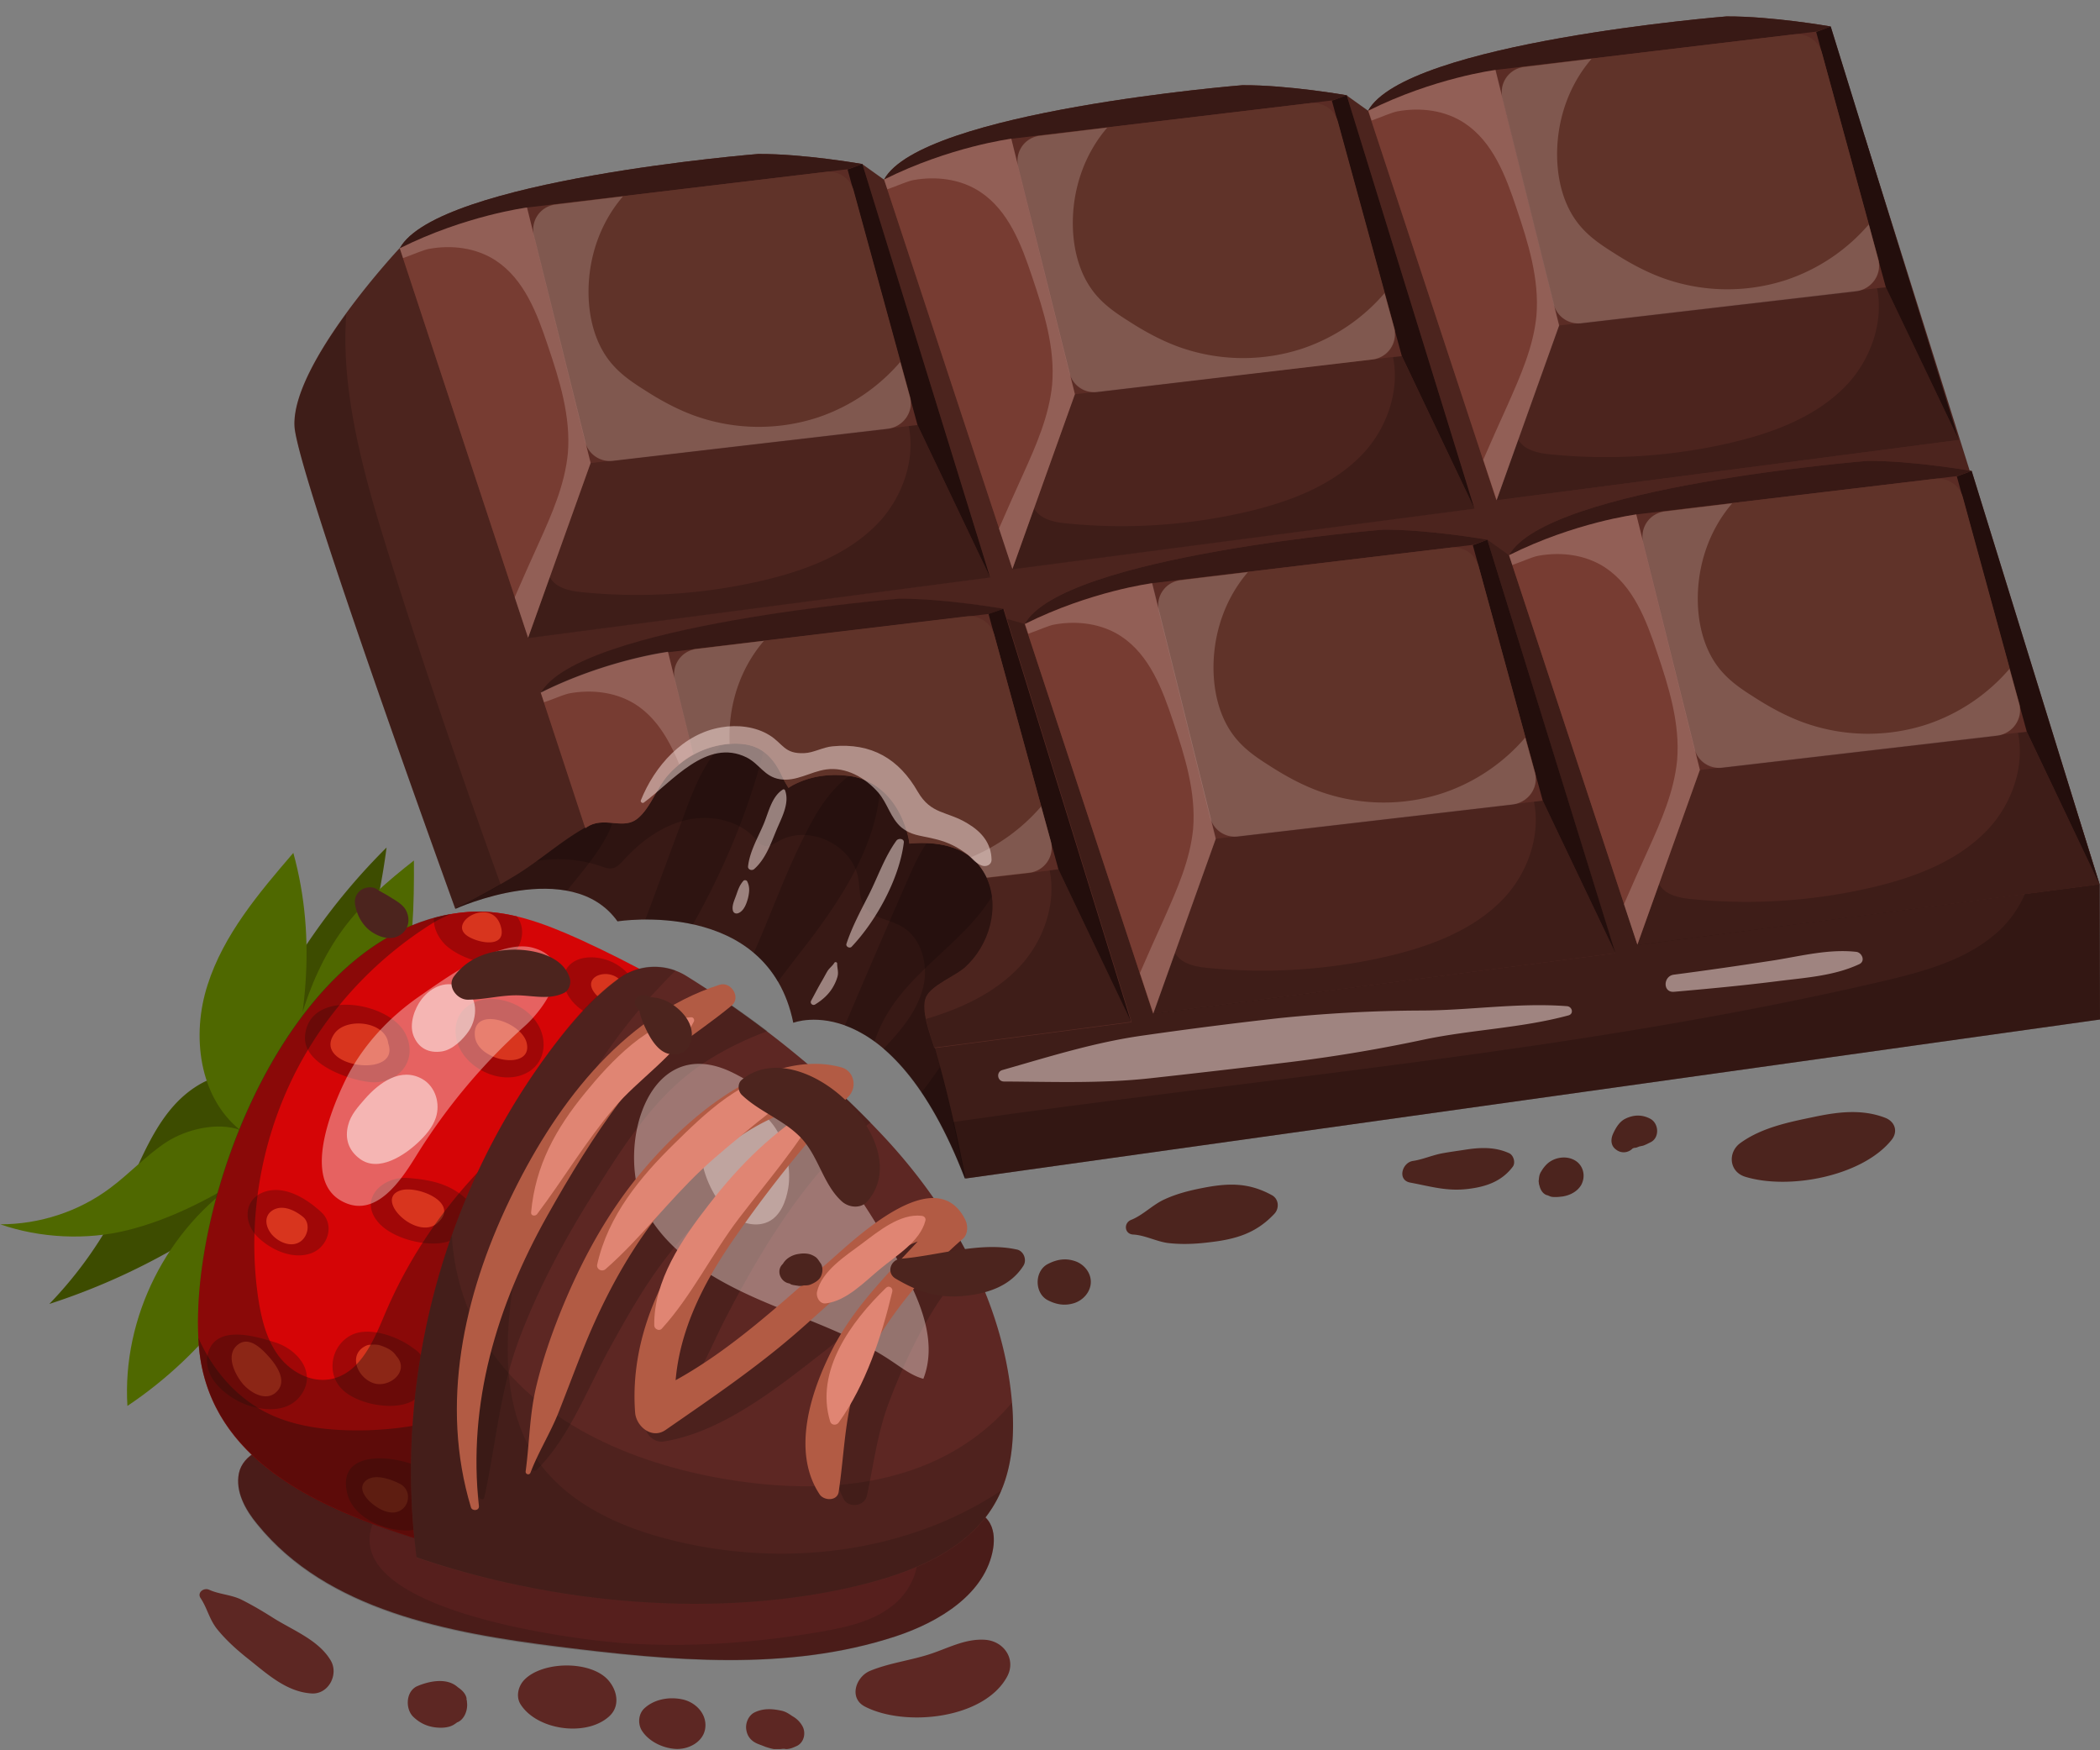 <svg width="114" height="95" fill="none" xmlns="http://www.w3.org/2000/svg"><rect width="100%" height="100%" fill="#808080" stroke="none"/><g clip-path="url(#clip0)"><path d="M13.959 56.072c-.387.828-.635 1.625-.449 2.515-.867-.445-1.95-.184-2.785.337-2.167 1.334-3.003 3.955-4.101 6.224a22.025 22.025 0 01-3.947 5.627 35.837 35.837 0 006.84-3.036c1.115-.644 2.213-1.35 3.111-2.254 1.733-1.732 2.677-4.062 3.497-6.362.047.169.093.322.14.49.743-.505 1.346-2.023 1.718-2.85A39.531 39.531 0 0020.985 46a34.327 34.327 0 00-7.026 10.072z" fill="#3D4C00"/><path d="M15.97 64.367c-1.562 4.829-4.812 9.106-9.053 11.942-.294-4.798 2.152-9.674 6.206-12.326-1.934 1.196-3.993 2.239-6.206 2.79-2.213.552-4.75.43-6.902-.321 2.136 0 4.256-.69 5.958-1.963 1.053-.782 1.95-1.763 3.034-2.483 1.098-.72 2.8-1.12 4.023-.675-2.228-1.794-2.646-5.136-1.764-7.865.867-2.729 2.786-4.997 4.658-7.174 1.3 4.721.712 9.535-.774 14.196.65-3.526 1.347-7.175 3.482-10.072 1.053-1.426 2.43-2.607 3.838-3.71.016 2.406-.046 4.844-.634 7.19-.604 2.33-1.795 4.599-3.699 6.101-.526 1.947-1.547 2.453-2.166 4.37z" fill="#4F6800"/><path d="M53.638 82.518c-.68-.905-2.089-.598-3.188-.291-8.217 2.207-16.806-1.901-25.318-1.626l-9.858-1.686c-.758-.69-2.104.046-2.305 1.043-.202.996.355 1.993 1.005 2.774 3.776 4.661 10.338 5.888 16.327 6.639 6.113.766 12.458 1.364 18.308-.552 2.383-.782 4.905-2.315 5.308-4.783.077-.522.046-1.089-.279-1.518z" fill="#561F1D"/><path opacity=".2" d="M48.593 88.834c2.383-.782 4.906-2.315 5.308-4.783.093-.521.047-1.104-.263-1.518a1.28 1.28 0 00-.588-.444c-1.207.276-2.399.766-3.56 1.241.728 1.212.14 2.852-.959 3.756-1.083.905-2.538 1.227-3.93 1.472-3.544.613-7.15.874-10.74.629-3.003-.215-16.188-1.932-13.418-6.93.495-.889 1.254-1.44 1.61-2.146l-6.779-1.15c-.758-.69-2.104.046-2.305 1.043-.202.996.355 1.993 1.005 2.774 3.776 4.661 10.338 5.887 16.327 6.639 6.097.736 12.458 1.334 18.292-.583z" fill="#190F0C"/><path d="M48.593 84.526c-1.579.736-3.405 1.18-5.262 1.395-7.119.813-14.918-.49-21.681-2.713-5.091-1.671-10.446-4.37-10.864-10.272-.557-8.003 5.107-22.766 14.656-23.44 2.089-.154 4.116.628 6.02 1.486 5.664 2.591 11.25 6.148 15.475 10.855 3.405 3.786 6.825 9.06 7.01 14.273.17 4.246-2.12 6.914-5.354 8.416z" fill="#D50506"/><path d="M24.265 67.402c.975-.26 2.074-1.395 1.037-2.33-.897-.828-1.95-1.043-3.172-1.135-1.347-.092-2.677 1.12-1.61 2.392.759.904 2.647 1.38 3.745 1.073zm-5.245 5.09c-1.084.597-1.316 2.115-.403 2.958.82.767 2.708 1.135 3.73.614 1.191-.614 1.16-2.193.077-2.898.03.03.062.046.093.077-.82-.675-2.492-1.303-3.498-.751zm9.331-14.151c1.316-.49 1.47-1.993.666-3.005-.697-.889-2.136-1.395-3.22-.95-1.253.506-1.33 1.916-.618 2.882.68.92 2.043 1.487 3.172 1.073zm-4.148-7.037c.697.644 2.152 1.196 3.096.844.928-.353 1.377-1.625.758-2.407-.851-.2-1.718-.307-2.6-.245a8.843 8.843 0 00-1.904.337c-.03.521.233 1.073.65 1.471zm-7.892 24.453c.929-1.226-.155-2.514-1.377-2.898-1.068-.337-3.25-.996-3.652.63-.31 1.287 1.052 2.375 2.104 2.759.96.337 2.229.429 2.925-.491zm.248-19.531c-.124 1.502 2.274 2.36 3.466 2.499 1.532.184 2.693-1.104 2.012-2.56-.82-1.794-5.262-2.546-5.478.06zm7.165 24.023c-1.145-1.211-5.618-1.993-4.86.859.341 1.272 1.966 1.947 3.188 1.962 1.47.015 2.91-1.518 1.672-2.821zm8.295-28.285c-1.16.03-1.764.92-1.223 1.977.48.92 1.64 1.503 2.677 1.319a1.322 1.322 0 00.929-1.962c-.449-.844-1.44-1.365-2.383-1.334zm-17.704 12.74c-1.1.414-1.1 1.67-.34 2.422.711.705 1.918 1.272 2.94.889.882-.337 1.268-1.518.541-2.208-.774-.72-1.996-1.517-3.141-1.103z" fill="#A00707"/><path d="M12.845 73.043c-.588.552-.093 1.549.325 2.055.402.475 1.222.98 1.795.49.665-.567.093-1.425-.34-1.916-.418-.475-1.146-1.227-1.78-.629zm3.59-7.006c-.418-.337-1.083-.674-1.625-.352-.572.352-.356 1.042.046 1.425.372.353.99.598 1.455.276.418-.291.557-1.011.124-1.349zm4.643-9.397c-.14-1.212-2.29-1.442-2.925-.537-1.27 1.809 3.606 2.499 2.925.536zm6.112-6.347c-.464-1.656-2.909-.276-1.841.49.588.414 2.182.72 1.841-.49zm-1.408 5.963c.14 1.365 3.126 1.87 2.817.383-.248-1.195-3.003-2.085-2.817-.383zm-4.039 8.356c-1.47.475.882 2.744 1.997 1.778 1.284-1.104-1.084-2.07-1.997-1.778zm-1.486 10.455c.851.307 2.028-.629 1.254-1.472-.155-.245-.387-.383-.65-.49-.078-.031-.279-.108-.325-.108-.186-.03-.325-.015-.526 0a.629.629 0 00-.109.031c-1.021.445-.541 1.717.356 2.039zm1.486 5.488c-.464-.245-1.377-.597-1.872-.199-.45.368-.078.905.278 1.211.403.353 1.068.72 1.594.414s.557-1.119 0-1.425zm12.102-27.089c-.51-1.089-2.445-.552-1.501.506.17.184.48.43.743.475.588.107 1.021-.444.758-.981z" fill="#D8351E"/><path opacity=".4" d="M28.057 84.94c-2.987-8.171-2.12-17.66 2.383-25.127-4.209 2.82-7.583 6.868-9.548 11.513-.619 1.472-1.346 3.205-2.925 3.527-1.083.214-2.213-.399-2.863-1.288-.65-.89-.913-1.993-1.083-3.082-.666-4.492.232-9.214 2.491-13.154a20.744 20.744 0 016.918-7.19c.31-.199.68-.368 1.068-.536-8.992 1.533-14.269 15.576-13.712 23.318.418 5.887 5.773 8.6 10.864 10.271 2.059.69 4.21 1.273 6.407 1.748z" fill="#190F0C"/><path opacity=".4" d="M26.324 76.018c-1.811 1.103-4.132 1.533-6.314 1.61-1.718.045-3.498-.077-5.076-.737-1.904-.797-3.343-2.406-4.163-4.277 0 .108.015.23.015.337.418 5.888 5.773 8.601 10.864 10.272.867.291 1.749.552 2.646.797.418-.322.805-.69 1.161-1.088a8.122 8.122 0 001.377-2.407 31.907 31.907 0 01-.51-4.507z" fill="#190F0C"/><path d="M22.61 84.541c-1.27-9.842 1.547-20.144 7.645-28.024.99-1.273 2.104-2.514 3.404-3.45a3.278 3.278 0 013.606-.092c3.993 2.484 7.63 5.397 10.833 8.846 3.621 3.925 6.33 8.846 6.825 14.135.185 1.947.046 4.017-.944 5.703-1.502 2.56-4.581 3.756-7.49 4.43-7.614 1.795-16.466.967-23.88-1.547z" fill="#5D2723"/><g opacity=".5" fill="#190F0C"><path opacity=".5" d="M26.293 81.276c.619-2.82.835-5.718 1.841-8.462 1.037-2.79 2.46-5.458 4.055-7.988 1.61-2.545 3.265-5.228 5.788-6.975 1.13-.782 2.383-1.395 3.683-1.886a70.243 70.243 0 00-2.167-1.564c-.882.445-1.717.935-2.414 1.395-2.739 1.81-4.642 4.462-6.345 7.206-1.718 2.76-3.203 5.687-4.116 8.815-.898 3.066-1.64 6.378-.604 9.444.047.138.248.168.279.015zM51.1 65.623c-1.377.169-2.321 1.38-3.296 2.27a75.951 75.951 0 01-3.962 3.418 47.867 47.867 0 01-4.21 3.035c-1.423.905-2.986 1.656-4.317 2.683-.65.506.093 1.319.712 1.212 3.203-.506 6.236-2.96 8.713-4.891 1.238-.966 2.414-1.993 3.59-3.035-.96 1.655-1.687 3.449-2.275 5.273-.588 1.825-1.207 3.971-.263 5.765.263.52 1.145.414 1.269-.169.371-1.717.557-3.342 1.176-5.013.604-1.595 1.3-3.158 2.167-4.63a15.075 15.075 0 012.336-3.066 29.431 29.431 0 00-1.64-2.852z"/><path opacity=".5" d="M37.745 70.115c-.944 1.825-2.399 4.14-2.012 6.255.03.153.232.215.356.138 1.656-.996 2.383-3.189 3.234-4.829 1.037-2.024 2.167-4.017 3.467-5.872 1.253-1.793 2.708-3.51 4.441-4.86 0 0 .016-.015.031-.015a49.068 49.068 0 00-2.91-2.76c-2.909 1.58-5.555 4.293-7.567 6.24-2.12 2.04-3.76 4.339-5.076 6.96a41.56 41.56 0 00-1.718 4.002c-.541 1.425-1.16 2.744-1.13 4.292 0 .138.17.215.28.108 1.748-1.717 2.785-4.477 3.961-6.608 1.377-2.499 2.708-4.814 4.767-6.837 1.841-1.81 3.76-3.618 5.85-5.136.108-.077.216-.154.324-.215A27.973 27.973 0 0041.8 63.6c-1.578 2.023-2.878 4.231-4.054 6.515z"/></g><path opacity=".2" d="M54.938 76.125c-1.238 1.487-2.894 2.652-4.705 3.388-3.404 1.38-7.227 1.38-10.863.767-5.107-.859-10.338-3.112-13.062-7.482-1.083-1.732-1.671-3.756-1.78-5.78-1.98 5.596-2.677 11.637-1.918 17.508 7.397 2.53 16.249 3.358 23.863 1.564 2.91-.69 5.989-1.87 7.49-4.43.975-1.641 1.145-3.634.975-5.535z" fill="#190F0C"/><path opacity=".2" d="M54.35 80.908a20.92 20.92 0 01-2.43 1.365c-4.828 2.269-10.477 2.606-15.645 1.272-2.801-.72-5.603-2.039-7.197-4.43-1.547-2.33-1.686-5.32-1.392-8.095.68-6.286 3.45-12.295 7.691-16.987.449-.49.882-.935 1.3-1.364a3.271 3.271 0 00-3.018.383c-1.315.92-2.43 2.162-3.404 3.45-6.098 7.88-8.899 18.182-7.645 28.024 7.397 2.53 16.249 3.358 23.863 1.564 2.91-.69 5.989-1.87 7.49-4.43a4.95 4.95 0 00.387-.752z" fill="#190F0C"/><path opacity=".4" d="M22.764 54.08c-1.702 1.18-3.141 2.744-4.039 4.599-.758 1.563-2.306 5.365-.17 6.515 1.857 1.012 3.265-1.211 4.055-2.483a32.206 32.206 0 015.88-7.022c1.146-1.027 2.91-3.603.387-4.262-1.841-.444-4.75 1.717-6.113 2.652zM41.15 70.514c2.444 1.073 5.029 1.87 7.242 3.357.557.368 1.098.797 1.733.966.79-2.023-.186-4.293-1.254-6.194-2.089-3.71-5.122-8.477-9.1-10.424-4.75-2.33-6.468 4.476-4.626 7.65 1.284 2.238 3.698 3.633 6.004 4.645z" fill="#FFEDE9"/><path opacity=".4" d="M39.787 66.022c.542.414 1.3.582 1.92.291.665-.322.959-1.104 1.083-1.824.325-1.932-.96-5.305-3.529-4.14-2.244 1.012-.944 4.554.526 5.673z" fill="#FFEDE9"/><path opacity=".6" d="M23.662 60.656c-.17.521-.542.95-.944 1.334-.743.705-2.167 1.671-3.188.904-.604-.444-.82-1.088-.635-1.809.14-.582.558-1.027.93-1.456.757-.858 1.934-1.732 3.11-1.058.712.414.975 1.334.727 2.085zm1.44-7.052c-.837-.43-1.672-.061-2.214.629-.387.506-.68 1.333-.449 1.962.264.69.82.981 1.548.874.588-.092 1.145-.644 1.47-1.12.48-.735.51-1.885-.356-2.345z" fill="#FFEDE9"/><path d="M39.06 53.45c-5.416 1.748-9.053 6.777-11.405 11.698-2.492 5.197-3.776 11.069-2.09 16.665.062.214.45.199.434-.062-.62-5.595.975-10.885 3.699-15.744 1.222-2.177 2.522-4.324 4.023-6.317 1.64-2.177 3.93-3.403 5.99-5.105.54-.444-.032-1.334-.65-1.134z" fill="#B25B44"/><path d="M52.385 66.175c-1.61-3.158-5.959 1.058-7.398 2.315-2.662 2.3-5.23 4.722-8.31 6.424.232-2.698 1.455-5.167 3.002-7.436a67.633 67.633 0 016.392-7.972c.48-.506.294-1.395-.418-1.579-4.41-1.18-9.286 3.557-11.638 6.715-1.501 2.024-2.646 4.247-3.59 6.577-.51 1.273-.96 2.576-1.285 3.91-.402 1.61-.387 3.111-.603 4.721-.031.169.2.246.263.077.418-1.104 1.068-2.131 1.516-3.25.434-1.104.852-2.208 1.285-3.312.867-2.177 1.919-4.292 3.25-6.224 2.027-2.928 5.03-6.025 8.604-7.021-1.81 2.468-4.256 4.522-6.004 7.036-1.95 2.806-3.235 6.071-2.972 9.52.062.752.913 1.457 1.656.936 2.476-1.717 4.952-3.388 7.227-5.381 1.176-1.027 2.306-2.116 3.575-3.036.588-.413 1.795-1.41 2.879-1.809-1.687 1.825-3.436 3.542-4.612 5.81-1.176 2.285-2.26 5.566-.712 7.911.232.353.96.384 1.037-.138.402-2.698.294-5.09 1.687-7.573 1.253-2.254 3.11-4.492 5.076-6.178.263-.26.263-.72.093-1.043z" fill="#B25B44"/><path d="M37.513 55.214c-2.26.122-4.395 2.453-5.726 4.078-1.625 1.977-2.724 3.97-2.956 6.515-.016.2.232.215.325.092 1.424-1.885 2.646-3.955 4.178-5.764 1.3-1.548 3.39-2.867 4.318-4.66.077-.108 0-.277-.14-.261zm5.215 3.373c-1.997-.644-4.782 2.176-6.067 3.434-1.919 1.87-3.652 3.97-4.24 6.607-.062.26.248.43.449.26 1.903-1.67 3.405-3.694 5.246-5.426.867-.813 1.795-1.549 2.708-2.315.759-.644 1.857-1.288 2.059-2.315 0-.123-.047-.215-.155-.245zm1.609 1.379c-2.383 1.487-4.147 3.204-5.865 5.427-1.455 1.87-2.987 4.11-2.956 6.547 0 .199.279.337.418.168 1.625-1.793 2.708-4.047 4.179-5.979 1.547-2.023 3.11-3.802 4.38-6.01.076-.091-.047-.214-.156-.153zm5.695 6.025c-1.176-.138-2.368.859-3.25 1.518-.882.66-2.166 1.472-2.43 2.606-.061.276.14.675.48.629 1.146-.138 2.12-1.196 2.987-1.901.851-.705 2.12-1.457 2.414-2.576.047-.153-.061-.26-.2-.276zM48.098 69.9c-1.888 1.825-3.869 4.508-3.033 7.252.062.215.34.23.464.061 1.47-2.054 2.337-4.69 2.91-7.113.046-.2-.186-.353-.341-.2z" fill="#E08573"/><path d="M17.951 90.122c-.665-1.12-2.073-1.64-3.157-2.33-.557-.353-1.13-.69-1.717-.982-.557-.26-1.176-.276-1.718-.52-.294-.139-.681.152-.464.459.371.567.464 1.15.913 1.702.464.567 1.006 1.058 1.578 1.518 1.053.827 2.136 1.87 3.544 1.947.913.046 1.47-1.043 1.021-1.794zm7.398 2.254c0-.062-.016-.108-.031-.17l.015.016c-.03-.276-.247-.49-.48-.644-.587-.536-1.547-.337-2.197-.061-.634.276-.665 1.242-.216 1.671.34.322.711.506 1.176.567.247.031.51.031.742-.03.186-.046.325-.138.465-.246h.015c.387-.168.573-.69.51-1.103zm7.722-1.12c-.913-1.15-3.637-1.119-4.627-.06-.325.352-.449.919-.17 1.333.913 1.395 3.575 1.748 4.797.628.588-.536.449-1.349 0-1.9zm3.977.982c-.712-.154-1.532-.016-2.073.49-.31.291-.356.797-.155 1.165.356.598 1.099.966 1.78 1.028.727.076 1.593-.353 1.686-1.135.093-.767-.526-1.395-1.238-1.548zm16.435-3.235c-1.114-.077-2.073.49-3.11.812-1.037.322-2.136.46-3.142.874-.773.322-1.176 1.487-.263 1.947 2.167 1.104 6.422.675 7.691-1.61.527-.935-.139-1.947-1.176-2.023zm-9.92 4.691a1.38 1.38 0 00-.48-.506c-.185-.107-.37-.276-.665-.337-.495-.108-.975-.138-1.454.092-.34.168-.511.598-.45.95.063.399.31.644.682.782.123.046.325.123.356.138.2.061.417.138.634.138.217-.015.31-.03.31-.03.061 0 .108 0 .17.015.232 0 .418-.092.619-.184.387-.215.464-.72.278-1.058z" fill="#5D2723"/></g><g clip-path="url(#clip1)"><path d="M24.723 49.331s6.268-2.862 8.799.679c0 0 8.157-1.313 9.542 5.504 0 0 5.27-2.08 9.32 8.454l4.718-11.951-2.605-7.555-9.14-6.89-12.297.088-7.116 6.876-1.22 4.795z" fill="#381915"/><path opacity=".2" d="M57.102 52.017l-2.605-7.555-9.14-6.89-12.297.088-7.116 6.876-.967 3.807c.133-.089.267-.163.372-.222 2.248-1.269 4.778-1.977 7.31-1.092.178.06.371.133.55.104.268-.03.476-.266.655-.458.908-1.003 2.07-1.859 3.394-2.169 1.34-.31 2.858.015 3.767 1.033.119.133.238.295.416.354.283.104.581-.103.849-.25 1.623-.915 3.99.206 4.302 2.036.09.53.045 1.106.343 1.534.416.62 1.295.679 1.95 1.033 1.131.605 1.533 2.095 1.235 3.32-.297 1.24-1.131 2.272-2.01 3.202-.044.059-.103.103-.148.162 1.429 1.225 2.992 3.364 4.406 7.038l4.734-11.951z" fill="#050202"/><path opacity=".2" d="M54.393 47.502c.298-.856.357-1.904-.238-2.582-.73-.827-2.144-.694-3.022-.03-.879.664-1.355 1.726-1.802 2.73a771.597 771.597 0 00-3.468 8.041 6.472 6.472 0 011.608.87 8.262 8.262 0 01.7-1.52c1.681-2.817 5.135-4.44 6.222-7.51zm-23.611.841c.774-.974 1.623-1.933 2.189-3.025.327-.62.536-1.416.119-1.977-1.668.369-3.052 1.475-4.362 2.538-.953.767-2.56 1.711-3.826 2.759l-.179.693s3.276-1.505 6.06-.988zm10.138 3.378c.491.414.938.93 1.31 1.565.626-.842 1.28-1.668 1.906-2.494 1.712-2.302 3.305-4.854 3.617-7.702.06-.576-.074-1.343-.655-1.417-.238-.029-.476.089-.685.222-1.235.767-2.04 2.066-2.68 3.35-1.071 2.08-1.86 4.337-2.813 6.477zm-3.305-1.549c1.638-2.892 2.933-5.975 3.782-9.177.149-.531.163-1.284-.372-1.446-.209-.06-.447 0-.64.088-1.713.709-2.517 2.627-3.157 4.353-.64 1.741-1.295 3.497-1.935 5.238-.09.221-.164.457-.268.679.715 0 1.638.059 2.59.265zm17.597 6.64a1.588 1.588 0 00-.12-.28c-.446-.768-1.622-.841-2.411-.399-.79.443-1.28 1.24-1.787 1.977a34.34 34.34 0 01-.863 1.18c.804 1.181 1.608 2.716 2.367 4.693l2.814-7.171z" fill="#050202"/><path d="M101.227 7.413L74.267 6.01l-1.176-.84-25.114 4.573-1.176-.84-25.114 4.573s-5.88 6.27-5.702 9.665c.104 1.859 4.63 14.828 8.724 26.174a44.85 44.85 0 003.2-1.755c1.385-.827 2.665-2.022 4.08-2.76.922-.472 1.875.237 2.634-.398.685-.56 1.042-1.682 1.653-2.36.878-.974 2.024-1.58 3.35-1.683 1.413-.103 2.217.458 2.798 1.668.253.516.09.22.387.723a3.01 3.01 0 01.476-.266c.834-.384 1.772-.502 2.695-.398 1.876.191 3.007 1.711 3.364 3.482.015.059.015.133.03.206 1.4-.133 2.948.104 3.811 1.21 1.31 1.697.715 4.161-.774 5.519-.521.472-1.831.973-2.114 1.608-.313.678.238 2.08.432 2.715.685 2.346 1.22 4.736 1.682 7.141L114 55.336l-.015-7.333-12.758-40.59z" fill="#4C241E"/><path opacity=".2" d="M81.918 30.135l-1.175-.84-25.115 4.573-1.965-.56-6.297 9.236c1.057.605 1.712 1.756 1.965 3.025.015.059.015.133.03.206 1.4-.133 2.948.104 3.811 1.21 1.31 1.697.715 4.161-.774 5.519-.521.472-1.831.973-2.114 1.608-.313.678.238 2.08.432 2.715.684 2.346 1.22 4.736 1.682 7.141L114 55.336l-.015-7.333-32.067-17.868zM27.18 48.018c-2.278-6.345-4.481-12.719-6.446-19.107-1.161-3.792-2.233-7.998-1.935-11.863-1.46 1.977-2.888 4.397-2.8 6.094.105 1.859 4.63 14.828 8.725 26.174a38.947 38.947 0 002.456-1.298z" fill="#050202"/><path opacity=".2" d="M112.869 44.447c-1.117-.236-2.323-.177-2.948.31 1.042 1.963.089 4.515-1.623 5.961-1.712 1.446-3.96 2.036-6.148 2.553-16.554 3.85-33.57 5.208-50.407 7.628.224 1.018.447 2.036.64 3.069L114 55.336l-.015-7.333-1.116-3.556z" fill="#050202"/><path d="M46.816 8.903s-3.186-.56-5.658-.546c0 0-17.417 1.402-19.457 5.12l6.968 21.129 25.084-3.276-6.938-22.427z" fill="#5B2C25"/><path d="M32.063 25.133l-3.395 9.488 25.085-3.276-3.945-8.277-17.745 2.065z" fill="#4C241E"/><path opacity=".2" d="M53.753 31.345l-3.945-8.277-.477.059c.372 1.8-.327 3.836-1.622 5.223-1.638 1.741-4.005 2.626-6.357 3.172a30.03 30.03 0 01-9.602.635c-.521-.045-1.057-.118-1.503-.399a1.374 1.374 0 01-.402-.428l-1.176 3.306 25.084-3.29z" fill="#050202"/><path d="M46.816 8.903s-3.186-.56-5.658-.546c0 0-17.417 1.402-19.457 5.12l6.908-2.213 17.417-2.08.79-.28z" fill="#381915"/><path d="M53.753 31.346L46.815 8.904l-.803.295 3.796 13.87 3.945 8.277z" fill="#230E0C"/><path d="M30.157 11.087L44.836 9.33c.684-.074 1.31.34 1.503 1.003l3.067 11.2a1.354 1.354 0 01-1.176 1.71L33.269 25c-.685.074-1.34-.354-1.504-1.032l-2.784-11.2a1.368 1.368 0 011.176-1.681z" fill="#603329"/><path d="M28.609 11.264s-3.335.428-6.908 2.213l6.967 21.129 3.395-9.487-3.454-13.855z" fill="#773C32"/><path opacity=".2" d="M29.264 29.442c-.447.988-.893 1.977-1.325 2.98l.73 2.199 3.394-9.488-3.454-13.87s-3.335.429-6.908 2.214l.18.531c.55-.192 1.086-.442 1.413-.501 1.236-.222 2.56-.06 3.618.634 1.548 1.018 2.248 2.877 2.828 4.618.64 1.889 1.25 3.851 1.087 5.843-.164 1.697-.863 3.29-1.563 4.84z" fill="#FFEDE9"/><path opacity=".2" d="M49.391 21.533l-.52-1.888a10.164 10.164 0 01-4.467 3.01 10.31 10.31 0 01-6.729-.104c-.967-.354-1.876-.855-2.739-1.416-.61-.384-1.206-.797-1.682-1.343-1.027-1.166-1.37-2.818-1.295-4.367.089-1.77.73-3.453 1.86-4.766l-3.662.443a1.374 1.374 0 00-1.176 1.682l2.784 11.199a1.388 1.388 0 001.504 1.032l14.946-1.74c.849-.133 1.4-.945 1.176-1.742z" fill="#FFEDE9"/><path d="M73.106 5.17s-3.186-.56-5.657-.546c0 0-17.418 1.402-19.457 5.12l6.967 21.129 25.084-3.276L73.106 5.17z" fill="#5B2C25"/><path d="M58.338 21.4l-3.38 9.488 25.085-3.276-3.945-8.292-17.76 2.08z" fill="#4C241E"/><path opacity=".2" d="M80.043 27.612l-3.945-8.277-.476.059c.372 1.8-.328 3.836-1.623 5.223-1.638 1.741-4.005 2.626-6.357 3.172a30.032 30.032 0 01-9.602.635c-.52-.045-1.057-.118-1.503-.399a1.374 1.374 0 01-.402-.428l-1.176 3.305 25.084-3.29z" fill="#050202"/><path d="M73.106 5.17s-3.186-.56-5.657-.546c0 0-17.418 1.402-19.457 5.12l6.907-2.213 17.418-2.08.789-.28z" fill="#381915"/><path d="M80.043 27.613L73.106 5.17l-.804.295 3.796 13.855 3.945 8.292z" fill="#230E0C"/><path d="M56.447 7.354l14.679-1.756c.685-.074 1.31.34 1.503 1.003l3.067 11.2a1.354 1.354 0 01-1.176 1.71l-14.946 1.742c-.685.074-1.34-.354-1.504-1.033L55.286 9.021c-.223-.782.328-1.579 1.161-1.667z" fill="#603329"/><path d="M54.9 7.53s-3.335.429-6.908 2.214l6.967 21.129 3.394-9.487L54.899 7.53z" fill="#773C32"/><path opacity=".2" d="M55.554 25.709c-.446.988-.893 1.977-1.325 2.98l.73 2.199 3.394-9.488-3.454-13.87s-3.334.429-6.907 2.214l.178.531c.551-.191 1.087-.442 1.415-.501 1.235-.222 2.56-.06 3.617.634 1.548 1.018 2.248 2.877 2.829 4.618.64 1.889 1.25 3.851 1.086 5.843-.163 1.697-.863 3.29-1.563 4.84z" fill="#FFEDE9"/><path opacity=".2" d="M75.681 17.8l-.52-1.888a10.163 10.163 0 01-4.467 3.01 10.311 10.311 0 01-6.729-.104c-.967-.354-1.875-.855-2.739-1.416-.61-.384-1.206-.797-1.682-1.343-1.027-1.165-1.37-2.818-1.295-4.367.09-1.77.73-3.453 1.86-4.766l-3.661.443a1.374 1.374 0 00-1.176 1.682l2.783 11.199a1.388 1.388 0 001.504 1.032l14.946-1.77a1.383 1.383 0 001.176-1.712z" fill="#FFEDE9"/><path d="M99.38 1.437s-3.185-.56-5.656-.546c0 0-17.418 1.402-19.457 5.12l6.967 21.144 25.084-3.276-6.937-22.442z" fill="#5B2C25"/><path d="M84.628 17.668l-3.394 9.487 25.099-3.276-3.96-8.292-17.745 2.08z" fill="#4C241E"/><path opacity=".2" d="M106.333 23.88l-3.945-8.278-.491.044c.372 1.8-.328 3.836-1.623 5.223-1.637 1.741-4.004 2.627-6.356 3.173a30.032 30.032 0 01-9.603.634c-.52-.044-1.056-.118-1.503-.398a1.374 1.374 0 01-.402-.428l-1.176 3.305 25.099-3.276z" fill="#050202"/><path d="M99.38 1.437s-3.185-.56-5.656-.546c0 0-17.418 1.402-19.457 5.12l6.907-2.213 17.418-2.08.789-.28z" fill="#381915"/><path d="M106.333 23.88L99.381 1.438l-.789.295 3.781 13.855 3.96 8.292z" fill="#230E0C"/><path d="M82.722 3.62l14.679-1.755c.685-.074 1.31.34 1.504 1.003l3.066 11.2a1.354 1.354 0 01-1.176 1.71L85.849 17.52c-.685.074-1.34-.354-1.504-1.033L81.561 5.288c-.208-.782.343-1.579 1.161-1.667z" fill="#603329"/><path d="M81.174 3.798s-3.334.428-6.907 2.213l6.967 21.144 3.394-9.488-3.454-13.87z" fill="#773C32"/><path opacity=".2" d="M81.844 21.976c-.446.988-.893 1.977-1.325 2.98l.73 2.199 3.394-9.488-3.454-13.87s-3.334.429-6.907 2.214l.178.531c.551-.192 1.087-.442 1.415-.501 1.235-.222 2.56-.06 3.617.634 1.548 1.018 2.248 2.877 2.829 4.618.64 1.889 1.25 3.851 1.086 5.843-.163 1.697-.878 3.29-1.563 4.84z" fill="#FFEDE9"/><path opacity=".2" d="M101.956 14.067l-.506-1.888a10.163 10.163 0 01-4.466 3.01 10.311 10.311 0 01-6.729-.104c-.967-.354-1.876-.855-2.739-1.416-.61-.384-1.206-.797-1.682-1.343-1.027-1.165-1.37-2.818-1.295-4.367.089-1.77.73-3.453 1.86-4.766l-3.662.443a1.374 1.374 0 00-1.176 1.682l2.784 11.199a1.388 1.388 0 001.504 1.032l14.946-1.74c.834-.133 1.385-.945 1.161-1.742z" fill="#FFEDE9"/><path d="M31.988 44.816c.923-.472 1.876.236 2.635-.398.685-.56 1.042-1.682 1.653-2.36.878-.975 2.024-1.58 3.35-1.683 1.413-.103 2.217.458 2.798 1.667.253.517.09.222.387.723.149-.103.313-.191.476-.265.834-.384 1.772-.502 2.695-.399 1.876.192 3.007 1.712 3.364 3.483.015.059.015.132.03.206 1.4-.133 2.948.103 3.811 1.21 1.31 1.697.715 4.16-.774 5.518-.521.472-1.831.974-2.114 1.609-.313.678.238 2.08.432 2.715 0 .014.015.029.015.044l10.688-1.402-6.937-22.427s-3.186-.561-5.657-.546c0 0-17.417 1.401-19.457 5.12l2.412 7.333c.044-.06.119-.103.193-.148z" fill="#5B2C25"/><path d="M52.383 52.504c-.52.472-1.83.973-2.114 1.608-.312.678.239 2.08.432 2.715 0 .014.015.03.015.044l10.689-1.402-3.945-8.277-3.9.457c.744 1.623.133 3.674-1.177 4.855z" fill="#4C241E"/><path opacity=".2" d="M50.701 56.812c0 .015.015.03.015.044l10.689-1.401-3.945-8.278-.477.06c.372 1.8-.327 3.835-1.622 5.222-1.34 1.432-3.186 2.287-5.092 2.848.12.575.328 1.166.432 1.505z" fill="#050202"/><path d="M54.467 33.042s-3.185-.56-5.657-.546c0 0-17.417 1.402-19.457 5.12l6.908-2.213 17.417-2.08.79-.281z" fill="#381915"/><path d="M61.404 55.47l-6.937-22.427-.804.28 3.797 13.87 3.944 8.277z" fill="#230E0C"/><path d="M57.043 45.657l-3.067-11.199a1.4 1.4 0 00-1.504-1.003l-14.678 1.756a1.374 1.374 0 00-1.176 1.682l1.012 4.072a4.757 4.757 0 011.98-.59c1.415-.103 2.218.458 2.799 1.667.253.517.09.222.387.723a3.01 3.01 0 01.476-.265c.834-.384 1.772-.502 2.695-.399 1.876.192 3.007 1.712 3.364 3.483.015.059.015.132.03.206 1.4-.133 2.948.103 3.811 1.21.164.207.298.428.402.65l2.308-.266c.818-.104 1.384-.915 1.16-1.727z" fill="#603329"/><path d="M31.988 44.816c.923-.472 1.876.236 2.635-.398.685-.56 1.042-1.682 1.653-2.36a5.367 5.367 0 011.37-1.093l-1.385-5.577s-3.335.428-6.908 2.213l2.412 7.333c.074-.03.149-.073.223-.118z" fill="#773C32"/><path opacity=".2" d="M30.931 37.63c1.236-.22 2.56-.058 3.618.635 1.131.753 1.801 1.948 2.322 3.217a4.5 4.5 0 01.774-.531l-1.384-5.578s-3.335.428-6.908 2.214l.179.53c.536-.176 1.072-.427 1.4-.486z" fill="#FFEDE9"/><path opacity=".2" d="M37.645 40.965a4.915 4.915 0 011.965-.59 7.641 7.641 0 010-.826c.09-1.77.73-3.453 1.861-4.766l-3.662.443a1.374 1.374 0 00-1.176 1.682l1.012 4.057zm19.398 4.692l-.521-1.888a10.228 10.228 0 01-3.811 2.759c.163.133.312.28.446.457.164.207.298.428.402.65l2.308-.266c.833-.089 1.4-.9 1.176-1.712z" fill="#FFEDE9"/><path d="M80.743 29.294s-3.186-.56-5.657-.546c0 0-17.418 1.402-19.458 5.12l6.967 21.144 25.085-3.276-6.938-22.442z" fill="#5B2C25"/><path d="M65.99 45.524l-3.394 9.488 25.099-3.276-3.945-8.277-17.76 2.065z" fill="#4C241E"/><path opacity=".2" d="M87.695 51.736L83.75 43.46l-.477.059c.372 1.8-.327 3.836-1.622 5.223-1.638 1.741-4.005 2.626-6.357 3.172a30.032 30.032 0 01-9.602.635c-.521-.045-1.057-.118-1.504-.399a1.373 1.373 0 01-.402-.428l-1.176 3.306 25.085-3.29z" fill="#050202"/><path d="M80.743 29.294s-3.186-.56-5.657-.546c0 0-17.418 1.402-19.458 5.12l6.908-2.213 17.418-2.08.789-.28z" fill="#381915"/><path d="M87.695 51.737l-6.952-22.442-.79.295 3.797 13.87 3.945 8.277z" fill="#230E0C"/><path d="M64.084 31.478l14.678-1.756c.685-.074 1.31.34 1.504 1.003l3.067 11.2a1.354 1.354 0 01-1.176 1.71L67.21 45.378c-.684.074-1.34-.354-1.503-1.033l-2.784-11.199c-.209-.782.342-1.579 1.161-1.667z" fill="#603329"/><path d="M62.536 31.655s-3.335.428-6.908 2.213l6.968 21.144 3.394-9.487-3.454-13.87z" fill="#773C32"/><path opacity=".2" d="M63.206 49.833c-.447.989-.893 1.977-1.325 2.98l.73 2.199 3.393-9.487-3.453-13.87s-3.335.428-6.908 2.213l.179.531c.55-.191 1.087-.442 1.414-.501 1.236-.222 2.56-.06 3.618.634 1.548 1.018 2.248 2.877 2.828 4.618.64 1.889 1.25 3.851 1.087 5.843-.164 1.697-.878 3.29-1.563 4.84z" fill="#FFEDE9"/><path opacity=".2" d="M83.318 41.924l-.521-1.888a10.163 10.163 0 01-4.466 3.01 10.311 10.311 0 01-6.729-.104c-.968-.354-1.876-.855-2.739-1.416-.61-.384-1.206-.797-1.682-1.343-1.027-1.165-1.37-2.818-1.295-4.367.089-1.77.73-3.453 1.86-4.766l-3.662.443a1.374 1.374 0 00-1.176 1.682l2.784 11.199a1.388 1.388 0 001.504 1.032l14.946-1.74c.849-.133 1.4-.945 1.176-1.742z" fill="#FFEDE9"/><path d="M107.033 25.561s-3.186-.56-5.657-.546c0 0-17.418 1.402-19.457 5.12l6.967 21.13 25.084-3.276-6.937-22.428z" fill="#5B2C25"/><path d="M92.28 41.791l-3.394 9.488 25.084-3.276-3.945-8.292-17.745 2.08z" fill="#4C241E"/><path opacity=".2" d="M113.97 48.003l-3.945-8.277-.476.059c.372 1.8-.328 3.836-1.623 5.223-1.638 1.741-4.005 2.626-6.357 3.172a30.03 30.03 0 01-9.602.635c-.52-.044-1.057-.118-1.503-.399a1.374 1.374 0 01-.402-.427l-1.176 3.305 25.084-3.29z" fill="#050202"/><path d="M107.033 25.561s-3.186-.56-5.657-.546c0 0-17.418 1.402-19.457 5.12l6.907-2.213 17.418-2.08.789-.28z" fill="#381915"/><path d="M113.97 48.004l-6.937-22.442-.804.295 3.796 13.855 3.945 8.292z" fill="#230E0C"/><path d="M90.374 27.745l14.679-1.756c.685-.074 1.31.34 1.503 1.003l3.067 11.2a1.354 1.354 0 01-1.176 1.71l-14.946 1.742c-.685.074-1.34-.354-1.504-1.033l-2.784-11.199c-.208-.782.343-1.579 1.161-1.667z" fill="#603329"/><path d="M88.826 27.922s-3.334.428-6.907 2.213l6.967 21.13 3.394-9.488-3.454-13.855z" fill="#773C32"/><path opacity=".2" d="M89.481 46.1c-.446.989-.893 1.977-1.325 2.98l.73 2.199 3.394-9.488-3.454-13.869s-3.334.428-6.907 2.213l.178.531c.551-.191 1.087-.442 1.415-.501 1.235-.222 2.56-.06 3.617.634 1.548 1.018 2.248 2.877 2.829 4.618.64 1.89 1.25 3.852 1.086 5.843-.163 1.697-.863 3.29-1.563 4.84z" fill="#FFEDE9"/><path opacity=".2" d="M109.608 38.191l-.521-1.888a10.163 10.163 0 01-4.466 3.01 10.31 10.31 0 01-6.729-.104c-.967-.354-1.875-.855-2.739-1.416-.61-.384-1.206-.797-1.682-1.343-1.027-1.165-1.37-2.818-1.295-4.367.09-1.77.73-3.453 1.86-4.766l-3.661.443a1.374 1.374 0 00-1.177 1.682l2.784 11.199a1.388 1.388 0 001.504 1.032l14.946-1.74c.849-.133 1.4-.945 1.176-1.742z" fill="#FFEDE9"/><path opacity=".5" d="M52.532 44.698c-1.131-.693-1.98-.472-2.71-1.726-1.012-1.77-2.5-2.67-4.63-2.464-.505.044-1.041.354-1.518.369-1.101.059-1.16-.517-1.905-.974-.76-.472-1.742-.575-2.605-.428-2.084.34-3.633 2.11-4.377 3.97-.03.088.09.176.164.117 1.533-1.121 3.409-3.526 5.582-2.45.7.355.968 1.048 1.801 1.181.879.148 1.668-.413 2.516-.53 1.072-.148 2.114.442 2.814 1.239.521.59.67 1.401 1.28 1.918.492.398.968.427 1.563.56.804.177 1.28.37 1.936.841.357.251.372.443.833.65.239.103.551-.015.551-.31-.015-.9-.55-1.52-1.295-1.963z" fill="#FFEDE9"/><path opacity=".5" d="M42.618 42.898c-.015-.044-.075-.074-.12-.044-.61.383-.774 1.24-1.042 1.874-.312.737-.759 1.49-.848 2.301-.015.178.223.251.342.133.596-.53.879-1.328 1.176-2.05.268-.665.76-1.49.492-2.214zm-2.055 4.943c-.03-.074-.164-.089-.208-.03-.209.236-.283.473-.387.768-.09.265-.254.575-.18.855.046.148.194.178.314.119.297-.133.431-.532.506-.812.074-.325.104-.605-.045-.9zm8.099-2.213c-.64.885-.998 1.947-1.489 2.921-.447.886-.908 1.727-1.22 2.67-.06.163.178.281.282.163 1.34-1.416 2.59-3.703 2.829-5.65.03-.222-.298-.252-.402-.104zm-3.216 6.669c0-.074-.104-.103-.149-.044-.104.177-.283.295-.387.472-.104.177-.194.354-.298.531-.208.354-.387.708-.58 1.062-.075.133.074.28.208.207.387-.236.73-.531.968-.93.104-.177.193-.368.253-.575.074-.266-.015-.443-.015-.723zm39.629 2.316c-2.665-.206-5.33.236-7.995.236a77.924 77.924 0 00-7.651.414 236.3 236.3 0 00-7.295.93c-2.68.368-5.136 1.15-7.726 1.888-.343.103-.268.62.09.62 2.694.014 5.27.117 7.964-.178a670.07 670.07 0 007.636-.885 83.96 83.96 0 007.19-1.21c2.591-.546 5.286-.62 7.846-1.313.313-.074.224-.472-.06-.502zm15.69-2.95c-1.488-.163-2.962.22-4.436.457-1.816.28-3.647.546-5.463.782-.581.074-.61.974 0 .93 1.875-.163 3.751-.34 5.627-.576 1.504-.192 3.067-.28 4.451-.93.342-.177.119-.634-.179-.663z" fill="#FFEDE9"/><path d="M30.931 53.094c-.357-1.18-1.876-1.55-2.992-1.55-1.31.015-2.501.399-3.29 1.446-.402.532.149 1.27.744 1.27.909 0 1.802-.252 2.71-.237.833.015 1.712.251 2.486-.118.298-.118.432-.531.342-.811zm5.747 1.549a2.428 2.428 0 00-.983-.472c-.134-.03-.268-.03-.402-.06.075.045.045.03-.09-.029a.44.44 0 00-.237-.059c-.328-.044-.626.251-.447.576.06.103.12.177.194.265.074.399.238.768.416 1.122.239.486.655 1.136 1.236 1.224.372.06.834-.03 1.027-.413.432-.826-.045-1.638-.714-2.154zm3.587 3.969c-.238.192-.208.605 0 .812.968.93 2.293 1.357 3.23 2.346.954 1.018 1.192 2.523 2.204 3.437.372.34 1.027.414 1.385 0 2.768-3.172-3.618-9.25-6.819-6.595zm14.932 9.208c-2.01-.444-4.273.338-6.297.5-.55.045-.804.768-.283 1.078 1.25.738 2.322 1.092 3.811.93 1.236-.133 2.442-.547 3.126-1.624.209-.324.015-.811-.357-.885zm13.844-2.952c-1.265-.693-2.367-.664-3.78-.384-.685.133-1.385.31-2.025.605-.64.28-1.191.87-1.831 1.122-.417.162-.373.767.104.796.625.03 1.25.37 1.876.458.729.088 1.473.059 2.203-.03 1.459-.162 2.575-.472 3.588-1.549.282-.295.253-.811-.135-1.018zm12.893-2.272c-.745-.34-1.504-.325-2.308-.207-.461.074-.938.133-1.399.222-.506.103-1.012.324-1.504.398-.61.074-.893 1.048-.163 1.18 1.116.207 1.995.487 3.156.34.967-.118 1.816-.413 2.411-1.21.15-.207.045-.605-.193-.723zM22.059 49.45c-.15-.34-.581-.576-.894-.768-.223-.148-.476-.266-.7-.413-.252-.177-.67-.118-.892.059-.268.206-.358.516-.283.84.089.444.283.842.595 1.167.372.383 1.057.708 1.593.53.64-.22.848-.855.58-1.416zm63.432 13.53c-.476-.28-1.146-.163-1.533.22a1.743 1.743 0 00-.283.37.729.729 0 00-.119.295c-.015.073-.015.162-.03.236.03.25.03.31.03.162.03.266.194.575.477.62l-.075-.03c.075.03.134.06.209.089.089.03.193.03.282.03.12 0 .239-.015.373-.03.401-.06.803-.266 1.012-.62.268-.487.119-1.077-.343-1.343zm4.094-2.258c-.446-.236-.908-.221-1.354 0-.328.162-.521.502-.67.826-.134.31-.12.65.178.856.268.207.64.177.879-.059l.014-.015h.015c.03 0 .03-.014.045-.014h-.045c.06-.015.134-.015.194-.03.074-.03.119-.044.149-.059.03 0 .06-.015.074-.015.045-.015.09-.015.134-.03.134-.044.268-.117.387-.176.521-.236.477-1.033 0-1.284zm12.773-.044c-1.28-.502-2.62-.325-3.93-.045-1.355.28-2.799.576-3.945 1.402-.7.502-.625 1.55.238 1.83 2.367.738 6.357-.015 7.95-1.977.372-.443.223-.989-.313-1.21zm-44.035 7.761c-.506-.163-.968-.074-1.43.162-.758.384-.743 1.608 0 1.977.462.236.924.31 1.43.148.491-.163.893-.62.893-1.151s-.402-.989-.893-1.136zm-13.77.133c-.09-.118-.134-.222-.253-.325a1.154 1.154 0 00-.357-.177 1.386 1.386 0 00-.551-.015c-.253.03-.462.118-.655.266a1.044 1.044 0 00-.239.28c-.387.354-.134.989.358 1.062.044.03.089.045.104.06.104.029.223.044.327.058.12.03.239.015.358-.014h.089a.671.671 0 00.298-.06c.208-.088.461-.235.55-.471.09-.207.09-.487-.03-.665z" fill="#4C241E"/></g><defs><clipPath id="clip0"><path fill="#fff" transform="translate(0 46)" d="M0 0h55v48.936H0z"/></clipPath><clipPath id="clip1"><path fill="#fff" transform="translate(16 .891)" d="M0 0h98v69.908H0z"/></clipPath></defs></svg>